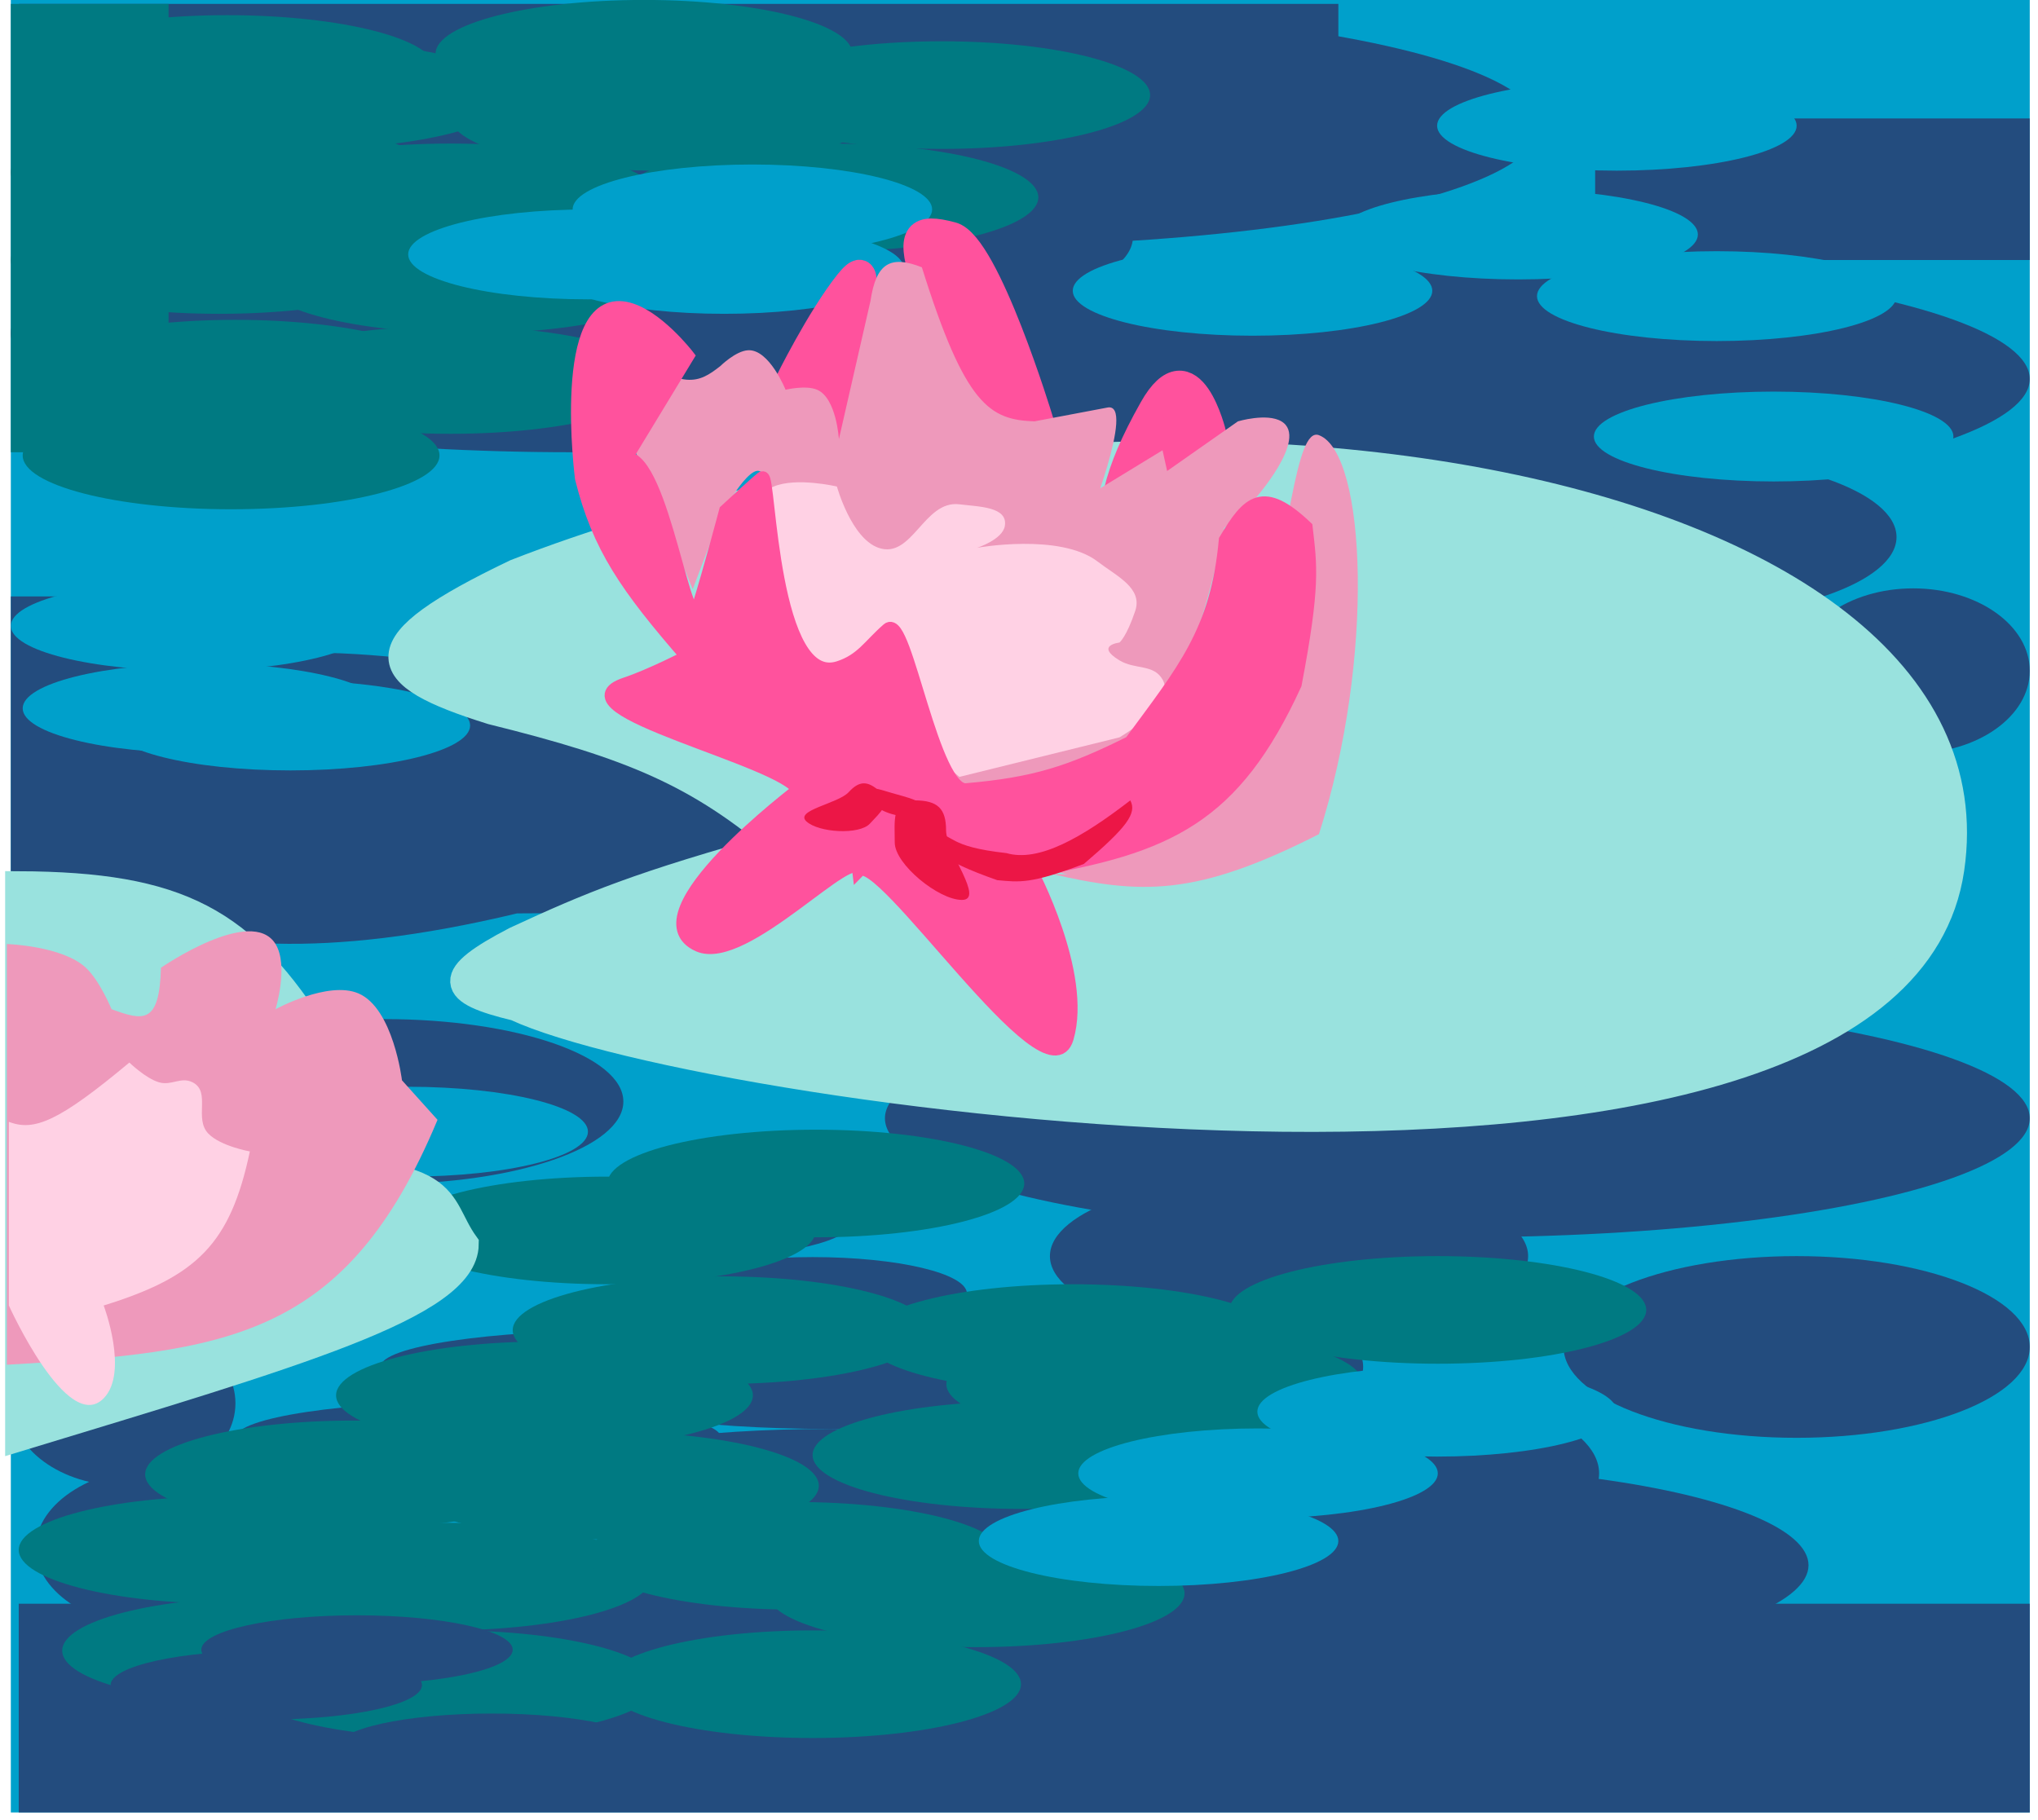 <svg width="150" height="134" viewBox="0 0 150 134" fill="none" xmlns="http://www.w3.org/2000/svg">
<rect x="0.797" y="-0.004" width="148.596" height="133.428" fill="#00A0CB"/>
<ellipse cx="45.881" cy="122.566" rx="41.303" ry="7.415" fill="#234C7E"/>
<rect x="1.379" y="118.059" width="148.015" height="15.365" fill="#234C7E"/>
<ellipse cx="102.139" cy="115.223" rx="30.97" ry="7.343" fill="#234C7E"/>
<ellipse cx="69.311" cy="110.571" rx="17.873" ry="2.69" fill="#234C7E"/>
<ellipse cx="35.203" cy="105.845" rx="17.873" ry="2.69" fill="#234C7E"/>
<ellipse cx="61.084" cy="107.881" rx="17.873" ry="2.69" fill="#234C7E"/>
<ellipse cx="61.084" cy="102.501" rx="17.873" ry="2.69" fill="#234C7E"/>
<ellipse cx="45.881" cy="100.611" rx="17.873" ry="2.69" fill="#234C7E"/>
<ellipse cx="59.807" cy="95.231" rx="11.362" ry="2.69" fill="#234C7E"/>
<ellipse cx="51.438" cy="89.852" rx="11.362" ry="2.69" fill="#234C7E"/>
<ellipse cx="28.282" cy="81.091" rx="17.598" ry="6.07" fill="#234C7E"/>
<ellipse cx="94.874" cy="92.469" rx="17.598" ry="6.07" fill="#234C7E"/>
<ellipse cx="82.732" cy="100.611" rx="17.598" ry="6.07" fill="#234C7E"/>
<ellipse cx="121.989" cy="39.535" rx="17.598" ry="6.07" fill="#234C7E"/>
<ellipse cx="140.815" cy="49.383" rx="8.578" ry="6.07" fill="#234C7E"/>
<ellipse cx="12.405" cy="113.951" rx="9.771" ry="6.07" fill="#234C7E"/>
<ellipse cx="9.063" cy="103.301" rx="8.266" ry="6.07" fill="#234C7E"/>
<ellipse cx="107.263" cy="82.325" rx="42.13" ry="8.76" fill="#234C7E"/>
<ellipse cx="107.263" cy="27.901" rx="42.13" ry="8.76" fill="#234C7E"/>
<ellipse cx="42.526" cy="17.465" rx="40.857" ry="8.76" fill="#234C7E"/>
<ellipse cx="71.169" cy="9.338" rx="42.13" ry="8.76" fill="#234C7E"/>
<ellipse cx="42.145" cy="24.532" rx="41.348" ry="8.76" fill="#234C7E"/>
<path d="M80.184 58.48C80.184 63.318 61.322 67.24 38.054 67.24C9.23 74.148 2.542 63.318 2.542 58.48C2.542 53.642 9.521 44.197 38.054 49.72C61.322 49.72 80.184 53.642 80.184 58.48Z" fill="#234C7E"/>
<rect x="0.797" y="43.906" width="16.532" height="23.095" fill="#234C7E"/>
<ellipse cx="132.236" cy="99.157" rx="17.157" ry="6.688" fill="#234C7E"/>
<ellipse cx="100.54" cy="108.462" rx="17.157" ry="6.688" fill="#234C7E"/>
<rect x="1.379" y="0.287" width="97.126" height="8.418" fill="#234C7E"/>
<rect x="117.406" y="8.72" width="31.988" height="10.421" fill="#234C7E"/>
<ellipse cx="60.047" cy="87.124" rx="15.339" ry="3.961" fill="#007A82"/>
<ellipse cx="44.707" cy="90.579" rx="15.339" ry="3.961" fill="#007A82"/>
<ellipse cx="17.009" cy="33.528" rx="15.339" ry="3.961" fill="#007A82"/>
<ellipse cx="33.148" cy="27.974" rx="15.339" ry="3.961" fill="#007A82"/>
<ellipse cx="17.33" cy="27.506" rx="15.339" ry="3.961" fill="#007A82"/>
<ellipse cx="34.602" cy="20.57" rx="15.339" ry="3.961" fill="#007A82"/>
<ellipse cx="16.137" cy="19.141" rx="15.339" ry="3.961" fill="#007A82"/>
<ellipse cx="33.148" cy="14.529" rx="15.339" ry="3.961" fill="#007A82"/>
<ellipse cx="16.137" cy="12.681" rx="15.339" ry="3.961" fill="#007A82"/>
<ellipse cx="22.397" cy="7" rx="15.339" ry="3.961" fill="#007A82"/>
<ellipse cx="16.718" cy="5.078" rx="15.339" ry="3.961" fill="#007A82"/>
<ellipse cx="47.397" cy="3.957" rx="15.339" ry="3.961" fill="#007A82"/>
<ellipse cx="48.487" cy="8.602" rx="15.339" ry="3.961" fill="#007A82"/>
<ellipse cx="61.084" cy="14.529" rx="15.339" ry="3.961" fill="#007A82"/>
<ellipse cx="69.311" cy="7" rx="15.339" ry="3.961" fill="#007A82"/>
<ellipse cx="53.076" cy="97.921" rx="15.339" ry="3.961" fill="#007A82"/>
<ellipse cx="40.075" cy="102.72" rx="15.339" ry="3.961" fill="#007A82"/>
<ellipse cx="26.024" cy="108.535" rx="15.339" ry="3.961" fill="#007A82"/>
<ellipse cx="44.928" cy="109.371" rx="15.339" ry="3.961" fill="#007A82"/>
<ellipse cx="32.669" cy="116.06" rx="15.339" ry="3.961" fill="#007A82"/>
<ellipse cx="16.718" cy="114.097" rx="15.339" ry="3.961" fill="#007A82"/>
<ellipse cx="19.917" cy="121.513" rx="15.339" ry="3.961" fill="#007A82"/>
<ellipse cx="33.105" cy="123.983" rx="15.339" ry="3.961" fill="#007A82"/>
<ellipse cx="59.807" cy="123.983" rx="15.339" ry="3.961" fill="#007A82"/>
<ellipse cx="71.845" cy="117.294" rx="15.339" ry="3.961" fill="#007A82"/>
<ellipse cx="58.55" cy="114.532" rx="15.339" ry="3.961" fill="#007A82"/>
<ellipse cx="75.147" cy="107.117" rx="15.339" ry="3.961" fill="#007A82"/>
<ellipse cx="84.991" cy="101.882" rx="15.339" ry="3.961" fill="#007A82"/>
<ellipse cx="78.957" cy="98.502" rx="15.339" ry="3.961" fill="#007A82"/>
<ellipse cx="105.826" cy="96.43" rx="15.339" ry="3.961" fill="#007A82"/>
<rect x="0.797" y="0.287" width="11.608" height="33.005" fill="#007A82"/>
<ellipse cx="126.356" cy="21.799" rx="13.231" ry="3.308" fill="#00A0CB"/>
<ellipse cx="119.005" cy="9.255" rx="13.231" ry="3.308" fill="#00A0CB"/>
<ellipse cx="92.188" cy="21.406" rx="13.231" ry="3.308" fill="#00A0CB"/>
<ellipse cx="130.543" cy="32.135" rx="13.231" ry="3.308" fill="#00A0CB"/>
<ellipse cx="53.307" cy="19.794" rx="13.231" ry="3.308" fill="#00A0CB"/>
<ellipse cx="55.376" cy="15.418" rx="13.231" ry="3.308" fill="#00A0CB"/>
<ellipse cx="43.274" cy="18.727" rx="13.231" ry="3.308" fill="#00A0CB"/>
<ellipse cx="14.028" cy="46.075" rx="13.231" ry="3.308" fill="#00A0CB"/>
<ellipse cx="21.371" cy="53.407" rx="13.231" ry="3.308" fill="#00A0CB"/>
<ellipse cx="14.901" cy="52.145" rx="13.231" ry="3.308" fill="#00A0CB"/>
<ellipse cx="30.043" cy="83.31" rx="13.231" ry="3.308" fill="#00A0CB"/>
<ellipse cx="105.774" cy="103.919" rx="13.231" ry="3.308" fill="#00A0CB"/>
<ellipse cx="92.594" cy="108.462" rx="13.231" ry="3.308" fill="#00A0CB"/>
<ellipse cx="85.273" cy="113.444" rx="13.231" ry="3.308" fill="#00A0CB"/>
<ellipse cx="111.735" cy="17.262" rx="13.231" ry="3.308" fill="#00A0CB"/>
<path d="M143.575 63.971C139.353 92.804 51.924 80.664 37.958 74.149C33.028 72.97 32.696 71.939 37.958 69.205C43.503 66.64 46.964 65.176 57.615 62.226C51.39 56.915 46.499 54.888 36.198 52.339C27.509 49.623 26.685 47.556 37.958 42.161C83.738 24.288 147.798 35.138 143.575 63.971Z" fill="#99E2DE" stroke="#99E2DE" stroke-width="2"/>
<path d="M34.237 91.596C34.186 96.09 21.733 99.65 1.379 105.845V65.134C13.182 65.19 17.942 67.753 23.382 76.475C16.83 78.891 16.16 81.085 19.862 86.362C33.702 85.842 32.004 88.498 34.237 91.596Z" fill="#99E2DE" stroke="#99E2DE" stroke-width="2"/>
<ellipse cx="26.277" cy="121.447" rx="11.46" ry="2.536" fill="#234C7E"/>
<ellipse cx="19.599" cy="124.048" rx="11.46" ry="2.536" fill="#234C7E"/>
<ellipse cx="36.196" cy="128.678" rx="11.46" ry="2.536" fill="#234C7E"/>
<path d="M97.076 61.407C88.002 66.026 83.988 65.851 77.302 64.314C95.285 65.746 93.586 30.728 97.076 32.036C100.565 33.345 101.208 48.506 97.076 61.407Z" fill="#EE99BB"/>
<path d="M62.416 20.833C60.326 23.466 57.986 28.216 57.986 28.216H60.134L62.416 32.11C61.302 29.561 65.431 17.035 62.416 20.833Z" fill="#FF529D" stroke="#FF529D" stroke-width="2"/>
<path d="M71.68 37.48L67.921 20.296C66.987 17.221 67.541 16.663 70.069 17.342C72.597 18.022 76.513 30.901 76.513 30.901L74.096 36.137L71.68 37.48Z" fill="#FF529D" stroke="#FF529D" stroke-width="2"/>
<path d="M89.266 31.975L81.749 41.507C81.766 37.436 82.038 35.069 84.836 30.096C87.635 25.123 89.266 31.975 89.266 31.975Z" fill="#FF529D" stroke="#FF529D" stroke-width="2"/>
<path d="M50.851 43.048L50.984 43.377L53.02 37.997C53.02 37.997 55.609 33.226 56.219 35.09C56.829 36.953 60.425 49.355 60.872 48.321C60.872 48.321 63.25 45.81 65.234 45.703C67.415 45.587 67.998 48.468 70.177 48.321C72.901 48.137 72.484 44.088 75.121 43.377C77.594 42.71 79.458 43.308 81.518 44.831C86.646 48.621 71.195 57.481 71.195 57.481L82.972 54.573C86.052 50.809 87.896 49.629 90.097 38.87L92.277 36.834C92.277 36.834 96.384 32.243 94.313 31.018C93.238 30.383 91.114 31.018 91.114 31.018L79.919 38.87C79.919 38.87 83.619 29.603 81.518 30L76.138 31.018C72.864 30.904 71.038 29.875 67.851 19.677C65.532 18.762 64.483 19.369 64.07 22.149L61.744 32.327C61.744 32.327 61.567 29.309 60.145 28.692C59.311 28.33 57.818 28.692 57.818 28.692C57.818 28.692 56.62 25.695 55.056 25.784C54.142 25.836 53.02 26.947 53.02 26.947C51.389 28.229 50.337 28.727 46.041 25.784C43.912 25.782 43.513 26.516 45.169 30C46.584 32.552 48.143 36.387 50.851 43.048Z" fill="#EE99BB"/>
<path d="M80.911 64.989L71.46 62.517L68.261 54.956L74.368 39.98L85.564 33.147L88.181 44.924L90.216 62.517L80.911 64.989Z" fill="#EE99BB"/>
<path d="M56.946 35.816C52.764 37.578 58.691 47.303 58.691 47.303L70.613 57.19L82.391 54.282C82.391 54.282 86.571 51.884 85.589 50.065C84.937 48.858 83.564 49.322 82.391 48.611C80.568 47.507 82.391 47.303 82.391 47.303C82.391 47.303 82.903 46.914 83.554 44.976C84.121 43.286 82.206 42.427 80.791 41.342C78.026 39.219 71.922 40.324 71.922 40.324C71.922 40.324 73.788 39.721 73.957 38.724C74.2 37.297 72.05 37.304 70.613 37.125C67.992 36.799 67.144 41.202 64.652 40.324C62.647 39.617 61.599 35.816 61.599 35.816C61.599 35.816 58.62 35.111 56.946 35.816Z" fill="#FFD1E4"/>
<path d="M46.038 22.712C48.241 23.14 50.602 26.203 50.602 26.203L46.038 33.721C48.789 33.685 50.503 47.639 51.408 44.729C52.266 41.971 53.422 37.614 53.422 37.614C53.422 37.614 55.587 35.606 56.107 35.197C56.627 34.789 56.733 50.785 61.745 49.159C63.451 48.606 64.015 47.515 65.37 46.34C66.642 45.237 68.644 58.468 71.143 58.154C76.152 57.723 78.772 56.882 83.225 54.663C87.121 49.36 89.585 46.509 90.206 39.762C91.889 36.925 92.958 35.829 96.113 38.822C96.442 41.669 96.694 43.092 95.308 50.367C90.806 60.173 85.979 62.36 75.841 64.061C75.841 64.061 79.906 71.673 78.526 76.412C77.127 81.218 64.811 62.461 63.222 64.061C62.97 61.9 54.778 71.077 51.408 69.565C46.566 67.392 58.792 58.154 58.792 58.154C57.699 55.893 40.684 52.144 46.038 50.367C47.887 49.754 50.602 48.354 50.602 48.354C46.109 43.17 44.084 40.279 42.816 35.197C42.816 35.197 41.095 21.752 46.038 22.712Z" fill="#FF529D" stroke="#FF529D"/>
<path d="M69.632 61.123C69.632 62.717 72.504 66.248 70.795 66.248C69.086 66.248 65.855 63.618 65.855 62.024C65.855 60.43 65.604 58.92 67.313 58.92C69.022 58.92 69.632 59.529 69.632 61.123Z" fill="#EC1646"/>
<path d="M62.463 58.316C61.689 59.162 58.45 59.642 59.357 60.472C60.264 61.302 63.256 61.475 64.03 60.628C64.804 59.782 65.671 59.102 64.763 58.273C63.856 57.443 63.237 57.47 62.463 58.316Z" fill="#EC1646"/>
<path d="M74.077 62.802C69.657 62.314 70.333 61.459 68.722 61.309C68.67 62.538 69.033 63.255 73.394 64.792C75.028 64.943 75.856 65.091 79.774 63.598C82.958 60.883 83.692 59.866 83.192 58.92C79.629 61.672 76.446 63.489 74.077 62.802Z" fill="#EC1646"/>
<path d="M67.915 59.524C67.759 60.064 66.742 60.245 65.642 59.928C64.543 59.611 63.778 58.916 63.933 58.376C64.089 57.836 64.543 58.059 65.642 58.376C66.742 58.693 68.071 58.984 67.915 59.524Z" fill="#EC1646"/>
<path d="M0.506 83.309V69.496C0.506 69.496 4.589 69.623 6.322 71.241C7.347 72.198 8.212 74.294 8.212 74.294C10.509 75.129 11.739 75.46 11.847 71.241C11.847 71.241 18.518 66.631 20.28 69.496C21.262 71.092 20.28 74.294 20.28 74.294C20.28 74.294 24.157 72.171 26.387 73.131C28.953 74.235 29.586 79.528 29.586 79.528L32.203 82.436C25.449 98.632 16.633 99.524 0.506 100.466V83.309Z" fill="#EE99BB"/>
<path d="M0.652 96.104V82.582C2.523 83.311 4.351 82.535 9.521 78.22C9.521 78.22 10.72 79.386 11.702 79.674C12.628 79.945 13.312 79.239 14.174 79.674C15.553 80.369 14.259 82.348 15.337 83.454C16.242 84.383 18.39 84.763 18.39 84.763C16.953 91.556 14.51 93.975 7.631 96.104C7.631 96.104 9.498 101.03 7.631 102.937C4.962 105.663 0.652 96.104 0.652 96.104Z" fill="#FFD1E4"/>
</svg>
